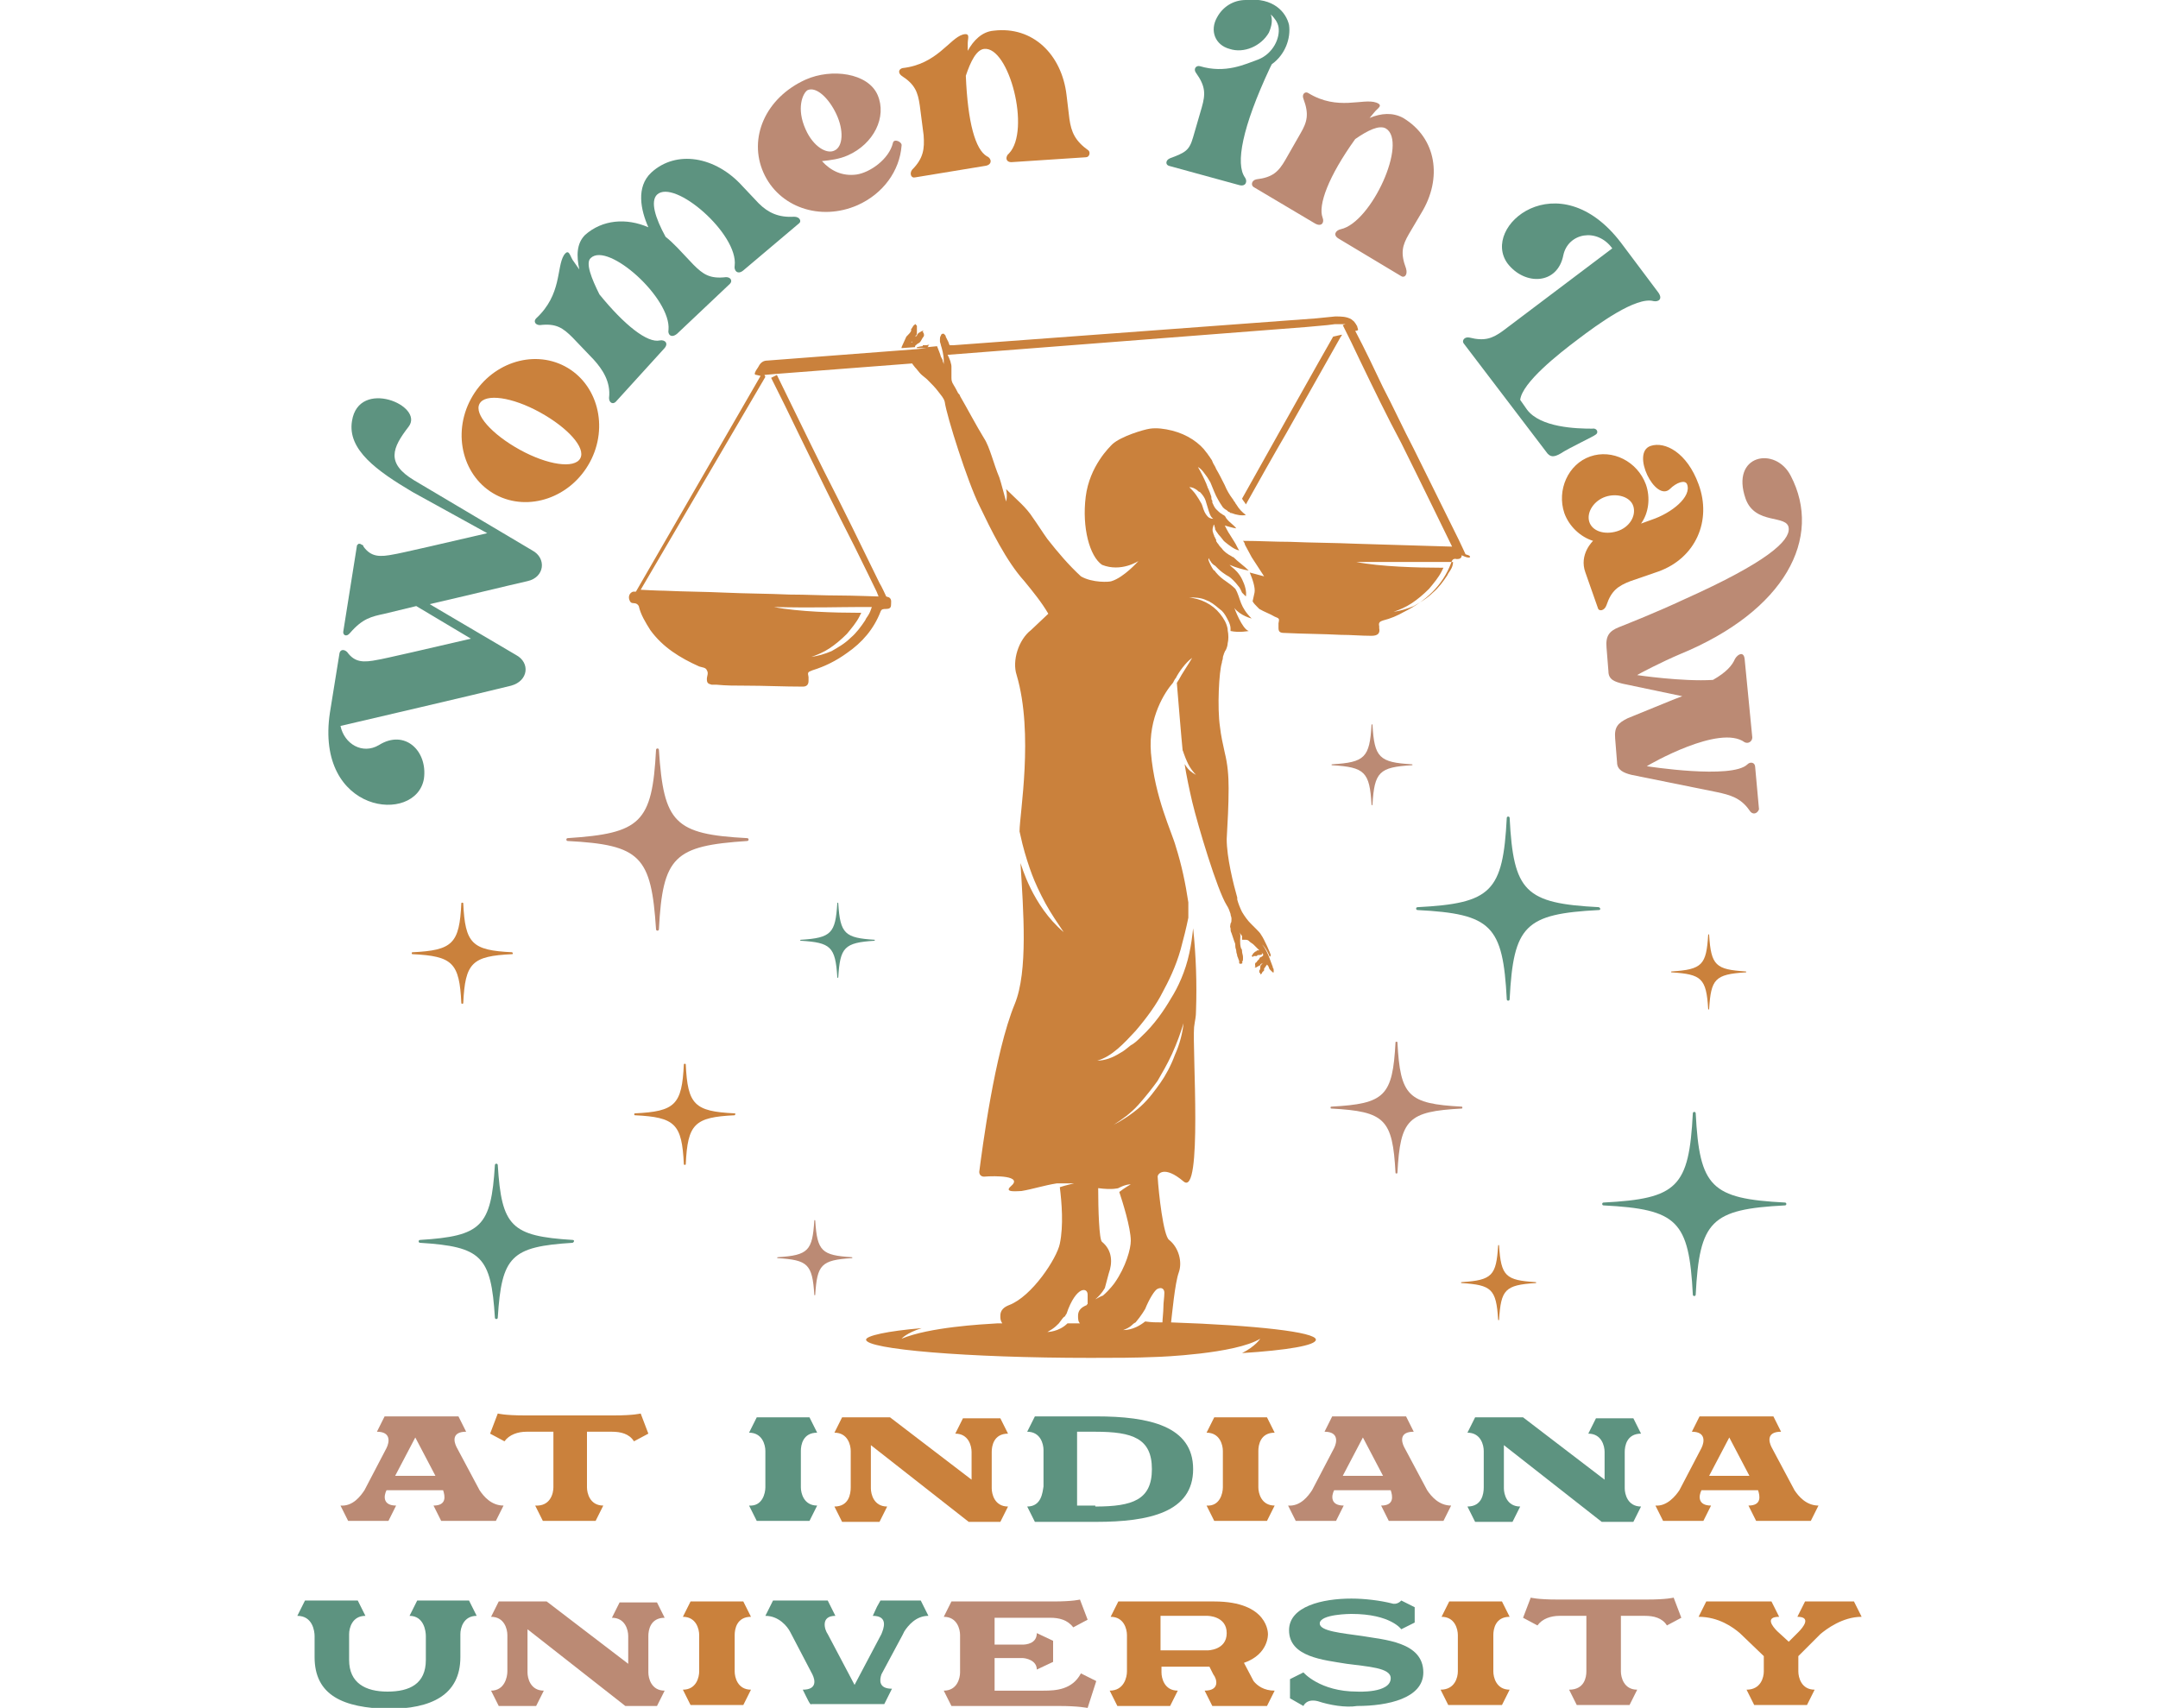 <?xml version="1.0" encoding="utf-8"?>
<!-- Generator: Adobe Illustrator 27.2.0, SVG Export Plug-In . SVG Version: 6.00 Build 0)  -->
<svg version="1.1" id="Layer_1" xmlns="http://www.w3.org/2000/svg" xmlns:xlink="http://www.w3.org/1999/xlink" x="0px" y="0px"
	 viewBox="0 0 225 178.1" style="enable-background:new 0 0 225 178.1;" xml:space="preserve">
<style type="text/css">
	.st0{fill:#5D9380;}
	.st1{fill:#CA813C;}
	.st2{fill:#BB8A74;}
</style>
<g>
	<g>
		<g>
			<g>
				<g>
					<path class="st0" d="M42.6,44.5c-1.7,2.2-2.4,3.8,0.6,5.6l12.3,7.3c1.5,0.8,1.3,2.8-0.5,3.2c-2.2,0.5-6.7,1.6-10.2,2.4l9,5.3
						c1.5,0.8,1.3,2.7-0.5,3.2c-3.6,0.9-16.1,3.8-17.8,4.2c0.4,1.9,2.3,3,4,2c2.7-1.7,5.1,0.6,4.7,3.5c-0.8,4.8-11.4,3.7-9.8-6.9
						l1-6.2c0.1-0.4,0.5-0.4,0.8-0.1c0.8,1.1,1.7,1.1,3.2,0.8c0.2,0,6.3-1.4,9.7-2.2l-5.7-3.4l-3.3,0.8c-1.4,0.3-2.3,0.5-3.6,2
						c-0.4,0.5-0.8,0.2-0.7-0.2l1.4-8.8c0-0.2,0.1-0.2,0.2-0.3c0.1,0,0.2,0,0.3,0.1c0.1,0,0.2,0.1,0.2,0.2c0.8,1.1,1.7,1.1,3.2,0.8
						c0.2,0,6.3-1.4,9.7-2.2L43,51.3c-3.7-2.2-6.8-4.4-6.3-7.4C37.4,39.4,44.3,42.3,42.6,44.5z"/>
				</g>
			</g>
			<path class="st1" d="M58.9,38.2c3.4,1.8,4.6,6.3,2.6,10c-2,3.7-6.4,5.2-9.8,3.4c-3.4-1.8-4.6-6.3-2.6-10
				C51.1,37.9,55.5,36.4,58.9,38.2z M56.3,43c-2.9-1.6-5.7-2-6.3-0.9c-0.6,1.1,1.3,3.2,4.2,4.8c2.9,1.6,5.7,2,6.3,0.9
				C61.1,46.7,59.2,44.6,56.3,43z"/>
			<g>
				<g>
					<path class="st0" d="M83.3,23.3l-5.8,4.9c-0.6,0.5-1,0-0.9-0.5c0.4-3.3-6.3-9.1-8.1-7.4c-0.7,0.7-0.2,2.4,0.9,4.4
						c0.4,0.3,0.8,0.7,1.2,1.1l1.7,1.8c1,1,1.7,1.5,3.4,1.3c0.5,0,0.7,0.4,0.4,0.7l-5.5,5.2c-0.6,0.5-1,0.1-0.9-0.4
						c0.3-3.3-6.3-9.2-8.1-7.5c-0.6,0.5,0.1,2.2,0.9,3.8c2.6,3.2,5,5.1,6.3,4.8c0.5-0.1,1,0.3,0.4,0.9l-5,5.5
						c-0.3,0.3-0.7,0.1-0.7-0.4c0.2-1.7-0.7-3-1.6-4l-2.2-2.3c-1-1-1.7-1.5-3.4-1.3c-0.5,0-0.7-0.4-0.4-0.7c2.7-2.5,2.1-5.3,2.9-6.6
						c0.5-0.7,0.6,0,0.9,0.5l0.7,1c-0.3-1.4-0.3-2.7,0.6-3.6c1.8-1.6,4.3-1.8,6.6-0.8c-0.8-1.8-1.3-4.2,0.3-5.7
						c2.6-2.4,6.7-1.7,9.5,1.4l1.7,1.8c1,1,2.1,1.5,3.7,1.4C83.4,22.6,83.6,23.1,83.3,23.3z"/>
				</g>
			</g>
			<path class="st2" d="M94,15.2c-0.2,2.6-1.9,5-4.6,6.2c-3.9,1.7-8.2,0.2-9.8-3.4s0.2-7.8,4.4-9.7c2.7-1.2,6.5-0.7,7.5,1.6
				c1,2.3-0.4,5.1-3.1,6.3c-0.9,0.4-1.8,0.5-2.7,0.6c0.9,1,2.1,1.6,3.6,1.4c1.4-0.2,3.4-1.6,3.8-3.3C93.2,14.4,94.1,14.8,94,15.2z
				 M84,13.5c0.8,1.8,2.2,2.6,3,2.2c0.9-0.4,1-2.1,0.2-3.8c-0.8-1.7-2.1-2.9-3-2.5C83.7,9.7,83,11.3,84,13.5z"/>
			<path class="st1" d="M113.2,16.4l-7.6,0.5c-0.8,0.1-0.8-0.6-0.4-0.9c2.3-2.4,0-11.2-2.6-10.9c-0.8,0.1-1.4,1.3-1.9,2.8
				c0.2,4.9,1,7.7,2.2,8.4c0.5,0.2,0.6,0.9-0.2,1l-7.3,1.2c-0.4,0.1-0.6-0.4-0.3-0.8c1.2-1.2,1.3-2.2,1.2-3.6L95.9,11
				c-0.2-1.4-0.5-2.2-1.9-3.1c-0.4-0.3-0.3-0.7,0.1-0.8c3.6-0.4,4.9-3.1,6.3-3.5c0.8-0.2,0.5,0.4,0.5,0.9l0,0.8
				c0.6-1.1,1.5-2,2.7-2.1c4.1-0.5,7.1,2.5,7.6,6.7l0.3,2.5c0.2,1.4,0.6,2.3,2,3.3C113.7,15.9,113.6,16.4,113.2,16.4z"/>
			<g>
				<g>
					<path class="st0" d="M121.9,17.3c-0.4-0.1-0.4-0.6,0.1-0.8c1.6-0.6,2-0.8,2.4-2.2l0.9-3.1c0.4-1.4,0.4-2.2-0.6-3.6
						c-0.3-0.4,0-0.8,0.4-0.7c2.7,0.8,4.7-0.2,6.1-0.7c1.5-0.6,2.3-2.2,2.1-3.4c-0.1-0.5-0.4-0.9-0.8-1.3c0.2,0.6,0.1,1.2-0.2,1.9
						c-0.8,1.4-2.6,2.2-4.1,1.7c-1.5-0.4-2.1-1.9-1.3-3.3c0.6-1.1,1.7-1.8,3-1.8c2.9-0.3,4.2,1.3,4.5,2.6c0.2,1.4-0.4,3.1-1.8,4.1
						l-0.2,0.4c-2.9,6.2-3.6,10-2.6,11.4c0.3,0.4,0.1,1-0.6,0.8L121.9,17.3z"/>
				</g>
			</g>
			<path class="st2" d="M146.1,28.8l-6.5-3.9c-0.7-0.4-0.3-0.9,0.2-1c3.2-0.7,7-9.1,4.7-10.5c-0.7-0.4-1.9,0.2-3.2,1.1
				c-2.8,3.9-3.9,6.9-3.4,8.2c0.2,0.5-0.1,1-0.8,0.6l-6.4-3.8c-0.3-0.2-0.2-0.7,0.3-0.8c1.7-0.2,2.3-0.8,3-2l1.6-2.8
				c0.7-1.2,0.9-2,0.3-3.6c-0.2-0.5,0.2-0.8,0.5-0.6c3.1,1.9,5.7,0.5,7.1,1c0.8,0.3,0.1,0.6-0.2,1l-0.5,0.6c1.2-0.5,2.4-0.6,3.5,0
				c3.5,2.1,4.1,6.3,1.9,9.9l-1.3,2.2c-0.7,1.2-0.9,2-0.3,3.6C146.8,28.7,146.4,29,146.1,28.8z"/>
			<g>
				<g>
					<path class="st0" d="M166.4,45.3c-0.2,0.2-2.8,1.4-3.7,2c-0.7,0.4-1.1,0.4-1.5-0.2l-8.6-11.3c-0.2-0.3,0.1-0.7,0.6-0.6
						c1.6,0.4,2.4,0.1,3.5-0.7l11.4-8.6c-1.6-2.2-4.6-1.6-5.1,0.7c-0.6,3.1-4,3.2-5.8,0.9c-2.9-3.9,5.3-10.7,11.8-2.2l3.9,5.2
						c0.5,0.7,0,1-0.5,0.9c-1.8-0.5-5.8,2.4-7.9,4c-2,1.5-5.8,4.5-6,6.3l0.7,1c1.4,1.9,5.2,2,6.8,2
						C166.5,44.6,166.7,45.1,166.4,45.3z"/>
				</g>
			</g>
			<path class="st1" d="M166.6,63.4l-1.3-3.7c-0.7-1.9,0.8-3.3,0.8-3.3c-1.3-0.4-2.5-1.5-3-2.9c-0.8-2.4,0.4-5.1,2.7-5.9
				c2.3-0.8,4.9,0.5,5.8,2.9c0.5,1.4,0.3,3-0.5,4.1l1.1-0.4c2.1-0.7,4.2-2.4,3.7-3.7c-0.2-0.5-1.1-0.2-1.8,0.5
				c-1.5,1.4-4.1-3.8-2-4.5c1.5-0.5,3.8,0.7,5,4c1.4,3.8-0.3,7.7-4.2,9.1l-2.9,1c-1.3,0.5-2,1-2.5,2.5
				C167.3,63.7,166.7,63.8,166.6,63.4z M168.6,55.4c1.3-0.4,2-1.6,1.7-2.6c-0.3-1-1.7-1.4-2.9-1s-2,1.6-1.7,2.6
				C166,55.4,167.3,55.8,168.6,55.4z"/>
			<path class="st2" d="M182.4,84.5c-0.9-1.3-2-1.6-3.4-1.9l-8.9-1.8c-0.8-0.2-1.5-0.5-1.5-1.3l-0.2-2.5c-0.1-1.2,0.3-1.6,1.3-2.1
				l4.9-2l0.8-0.3l-6.2-1.3c-0.8-0.2-1.5-0.4-1.5-1.3l-0.2-2.5c-0.1-1.2,0.3-1.7,1.3-2.1c1-0.4,3.8-1.5,6.8-2.9
				c8.7-3.9,11-6.1,10.9-7.4c-0.1-1.5-3.5-0.3-4.5-3.1c-1.6-4.6,3.1-5.5,4.7-2.4c3.4,6.5-0.6,14.1-11.5,18.6
				c-1.9,0.8-4.4,2.1-4.5,2.2c0,0,4.7,0.7,7.9,0.5c1.4-0.8,2-1.5,2.3-2.2c0.3-0.5,0.9-0.8,1,0l0.8,8.2c0,0.4-0.4,0.7-0.8,0.5
				c-2.6-1.9-9.9,2.3-10.2,2.5c0,0,8.9,1.4,10.5-0.2c0.3-0.3,0.8-0.2,0.8,0.3l0.4,4.4C183.2,84.9,182.7,85,182.4,84.5z"/>
		</g>
	</g>
	<path class="st2" d="M77.9,87.4c-7.6-0.4-8.7-1.6-9.2-9.2c0-0.2-0.3-0.2-0.3,0c-0.4,7.6-1.6,8.7-9.2,9.2c-0.2,0-0.2,0.3,0,0.3
		c7.6,0.4,8.7,1.6,9.2,9.2c0,0.2,0.3,0.2,0.3,0c0.4-7.6,1.6-8.7,9.2-9.2C78.1,87.7,78.1,87.4,77.9,87.4z"/>
	<path class="st0" d="M59.7,129.3c-6.4-0.4-7.4-1.4-7.8-7.8c0-0.2-0.3-0.2-0.3,0c-0.4,6.4-1.4,7.4-7.8,7.8c-0.2,0-0.2,0.3,0,0.3
		c6.4,0.4,7.4,1.4,7.8,7.8c0,0.2,0.3,0.2,0.3,0c0.4-6.4,1.4-7.4,7.8-7.8C59.9,129.5,59.9,129.3,59.7,129.3z"/>
	<path class="st1" d="M53.4,99.3c-4.2-0.2-4.9-0.9-5.1-5.1c0-0.1-0.2-0.1-0.2,0c-0.2,4.2-0.9,4.9-5.1,5.1c-0.1,0-0.1,0.2,0,0.2
		c4.2,0.2,4.9,0.9,5.1,5.1c0,0.1,0.2,0.1,0.2,0c0.2-4.2,0.9-4.9,5.1-5.1C53.5,99.5,53.5,99.4,53.4,99.3z"/>
	<path class="st1" d="M76.6,116.1c-4.2-0.2-4.9-0.9-5.1-5.1c0-0.1-0.2-0.1-0.2,0c-0.2,4.2-0.9,4.9-5.1,5.1c-0.1,0-0.1,0.2,0,0.2
		c4.2,0.2,4.9,0.9,5.1,5.1c0,0.1,0.2,0.1,0.2,0c0.2-4.2,0.9-4.9,5.1-5.1C76.7,116.2,76.7,116.1,76.6,116.1z"/>
	<path class="st0" d="M186.1,125.4c-7.7-0.4-8.9-1.6-9.3-9.3c0-0.2-0.3-0.2-0.3,0c-0.4,7.7-1.6,8.9-9.3,9.3c-0.2,0-0.2,0.3,0,0.3
		c7.7,0.4,8.9,1.6,9.3,9.3c0,0.2,0.3,0.2,0.3,0c0.4-7.7,1.6-8.9,9.3-9.3C186.3,125.7,186.3,125.4,186.1,125.4z"/>
	<path class="st0" d="M166.7,94.6c-7.7-0.4-8.9-1.6-9.3-9.3c0-0.2-0.3-0.2-0.3,0c-0.4,7.7-1.6,8.9-9.3,9.3c-0.2,0-0.2,0.3,0,0.3
		c7.7,0.4,8.9,1.6,9.3,9.3c0,0.2,0.3,0.2,0.3,0c0.4-7.7,1.6-8.9,9.3-9.3C166.9,94.9,166.9,94.7,166.7,94.6z"/>
	<path class="st2" d="M147.2,79.7c-3.4-0.2-3.9-0.7-4.1-4.1c0-0.1-0.1-0.1-0.1,0c-0.2,3.4-0.7,3.9-4.1,4.1c-0.1,0-0.1,0.1,0,0.1
		c3.4,0.2,3.9,0.7,4.1,4.1c0,0.1,0.1,0.1,0.1,0c0.2-3.4,0.7-3.9,4.1-4.1C147.3,79.8,147.3,79.7,147.2,79.7z"/>
	<path class="st2" d="M152.4,115.4c-5.6-0.3-6.4-1.1-6.7-6.7c0-0.1-0.2-0.1-0.2,0c-0.3,5.6-1.1,6.4-6.7,6.7c-0.1,0-0.1,0.2,0,0.2
		c5.6,0.3,6.4,1.1,6.7,6.7c0,0.1,0.2,0.1,0.2,0c0.3-5.6,1.1-6.4,6.7-6.7C152.5,115.6,152.5,115.4,152.4,115.4z"/>
	<path class="st1" d="M182,101.3c-3.1-0.2-3.6-0.6-3.8-3.8c0-0.1-0.1-0.1-0.1,0c-0.2,3.1-0.6,3.6-3.8,3.8c-0.1,0-0.1,0.1,0,0.1
		c3.1,0.2,3.6,0.6,3.8,3.8c0,0.1,0.1,0.1,0.1,0c0.2-3.1,0.6-3.6,3.8-3.8C182.1,101.4,182.1,101.3,182,101.3z"/>
	<path class="st1" d="M160.1,133.7c-3.1-0.2-3.6-0.6-3.8-3.8c0-0.1-0.1-0.1-0.1,0c-0.2,3.1-0.6,3.6-3.8,3.8c-0.1,0-0.1,0.1,0,0.1
		c3.1,0.2,3.6,0.6,3.8,3.8c0,0.1,0.1,0.1,0.1,0c0.2-3.1,0.6-3.6,3.8-3.8C160.2,133.8,160.2,133.7,160.1,133.7z"/>
	<path class="st0" d="M91.2,98c-3.1-0.2-3.6-0.6-3.8-3.8c0-0.1-0.1-0.1-0.1,0c-0.2,3.1-0.6,3.6-3.8,3.8c-0.1,0-0.1,0.1,0,0.1
		c3.1,0.2,3.6,0.6,3.8,3.8c0,0.1,0.1,0.1,0.1,0c0.2-3.1,0.6-3.6,3.8-3.8C91.2,98.1,91.2,98,91.2,98z"/>
	<path class="st2" d="M88.8,131.1c-3.1-0.2-3.6-0.6-3.8-3.8c0-0.1-0.1-0.1-0.1,0c-0.2,3.1-0.6,3.6-3.8,3.8c-0.1,0-0.1,0.1,0,0.1
		c3.1,0.2,3.6,0.6,3.8,3.8c0,0.1,0.1,0.1,0.1,0c0.2-3.1,0.6-3.6,3.8-3.8C88.9,131.2,88.9,131.1,88.8,131.1z"/>
	<g>
		<g>
			<path class="st1" d="M95.4,36.2L95.4,36.2L95.4,36.2L95.4,36.2L95.4,36.2C95.4,36.2,95.4,36.2,95.4,36.2c0-0.2,0.1-0.2,0.2-0.3
				c0.1-0.1,0.2-0.1,0.3-0.2c0.1-0.1,0.2-0.3,0.2-0.3s0.1-0.2,0.2-0.3c0.1-0.2,0-0.4-0.1-0.5c0,0,0.1-0.1,0.1-0.1c0,0,0,0,0,0
				c-0.1,0-0.2,0-0.3,0.1c-0.1,0-0.1,0.1-0.2,0.1c0,0-0.1,0.1-0.1,0.1c0,0-0.1,0.1-0.1,0.2c0,0,0,0,0,0c-0.1,0.1-0.2,0.1-0.3,0.2
				l0,0c-0.1,0.2-0.2,0.3-0.2,0.3c0,0,0,0,0,0c0,0,0,0,0,0.1c0,0,0,0,0,0c0,0.1,0,0.1,0,0.1L95,35.7l0.2-0.2l0,0
				c0-0.1,0.1-0.1,0.1-0.2c0.1-0.1,0.1-0.2,0.2-0.3c0.1-0.1,0.1-0.2,0.1-0.3c0-0.1,0-0.2,0-0.3c0-0.1,0-0.1,0-0.2s0-0.1,0-0.2
				c0-0.1-0.1-0.1-0.1-0.1c0,0,0-0.1,0-0.1c0,0,0,0,0,0c-0.1,0-0.2,0.1-0.3,0.2c0,0.1-0.1,0.1-0.1,0.2c0,0-0.1,0.1-0.1,0.1
				c0,0.1,0,0.1,0,0.2c0,0,0,0,0,0c-0.1,0.2-0.2,0.3-0.4,0.5c0,0,0,0-0.1,0.1l-0.5,1.1c0,0,0,0,0,0.1L95.4,36.2L95.4,36.2z"/>
			<path class="st1" d="M139.9,34.9l-0.9,0.2c-1.1,1.9-6.2,11-9.5,16.9c0.1,0.2,0.3,0.4,0.4,0.6c1.4-2.5,2.8-5,4.2-7.4
				c1.9-3.4,3.8-6.7,5.7-10.1C139.9,35,139.9,35,139.9,34.9z"/>
			<path class="st1" d="M153.1,57.9c-0.3-0.1-0.3-0.1-0.3-0.1s-0.5-1.1-0.7-1.5c-1.6-3.2-3.1-6.3-4.7-9.5c-1.1-2.1-2.1-4.3-3.2-6.4
				c-0.9-1.9-1.9-4-2.9-5.9c0.1,0,0.2,0,0.3-0.1c0-0.1-0.1-0.3-0.1-0.4c-0.1-0.1-0.1-0.2-0.2-0.3c-0.1-0.2-0.3-0.3-0.4-0.4
				c-0.5-0.3-1.1-0.3-1.6-0.3c0,0-0.1,0-0.1,0l-2,0.2c-9.5,0.7-37.8,2.8-37.8,2.8l-0.4,0c0-0.1-0.1-0.2-0.1-0.3
				c-0.1-0.2-0.2-0.4-0.3-0.6c0-0.1,0-0.1-0.1-0.2c0,0-0.1-0.1-0.1-0.1c0,0-0.1,0-0.1,0c-0.1,0-0.2,0.1-0.2,0.2c0,0,0,0,0,0
				c-0.1,0.1-0.1,0.3-0.1,0.4c0,0.1,0,0.2,0,0.2c0,0.1,0.1,0.3,0.1,0.4c0.1,0.3,0.3,1,0.3,1.6c0,0.1,0,0.2,0,0.4c0,0,0-0.1-0.1-0.3
				c0-0.2-0.1-0.3-0.2-0.5c-0.1-0.4-0.3-0.8-0.4-1.1l-1,0.1c0,0,0.1-0.1,0.1-0.1c0,0,0-0.1,0-0.1c0,0,0.1,0,0.1,0c0,0,0,0,0,0
				c-0.1-0.1-0.2,0-0.3,0c-0.1,0-0.1,0-0.2,0c-0.1,0-0.1,0-0.1,0c-0.1,0-0.1,0-0.1,0.1c-0.2,0-0.5,0.1-0.6,0.1c0,0,0,0,0,0.1
				c0,0,1,0,1,0c0,0-0.9,0.1-0.9,0.1c0,0-14.5,1.1-15.7,1.2c-0.4,0-0.7,0.2-0.9,0.6c-0.1,0.2-0.3,0.4-0.4,0.7c0,0,0,0.1,0,0.1
				c0,0.1,0.2,0.1,0.2,0.1l0.4,0.1c-1.8,3.1-13,22.5-13,22.5s-0.1,0-0.3,0c-0.3,0.1-0.5,0.4-0.4,0.8c0.1,0.3,0.2,0.4,0.5,0.4
				c0.2,0,0.4,0.1,0.5,0.3c0.2,0.9,0.7,1.7,1.2,2.5c1.3,1.8,3.1,2.9,5.1,3.8c0.3,0.1,0.7,0.1,0.8,0.4c0.2,0.3,0,0.6,0,0.9
				c0,0.4,0.1,0.5,0.5,0.6l0.5,0c1,0.1,2,0.1,3,0.1c2,0,4,0.1,6,0.1c0.4,0,0.6-0.2,0.6-0.6c0-0.1,0-0.3,0-0.4
				c-0.1-0.5-0.1-0.5,0.4-0.7c1.3-0.4,2.5-1,3.6-1.8c1.6-1.1,2.8-2.5,3.5-4.3c0.1-0.3,0.3-0.3,0.6-0.3c0.3,0,0.5-0.1,0.5-0.4
				c0-0.3,0.1-0.6-0.2-0.8c-0.3-0.1-0.3-0.1-0.3-0.1s-0.5-1.1-0.7-1.4c-1.9-3.9-3.8-7.8-5.8-11.7c-1.5-3-4.4-9-4.9-10l-0.6,0.3
				c1,2,1.9,3.8,2.9,5.9c1.9,3.9,3.8,7.8,5.8,11.7c0.8,1.6,2.3,4.7,2.3,4.7l0.2,0.5c0,0-2.8-0.1-4-0.1c-1.8,0-3.5-0.1-5.3-0.1
				c-2.2-0.1-4.5-0.1-6.7-0.2c-2.1-0.1-4.2-0.1-6.3-0.2c-0.7,0-2.5-0.1-2.5-0.1l13-22.2l-0.1-0.2l1.1-0.1l14.3-1.1
				c0,0,0.2,0.3,0.3,0.4c0.2,0.2,0.4,0.5,0.6,0.7c0.2,0.2,0.5,0.4,0.7,0.6c0.4,0.4,0.8,0.8,1.1,1.2c0.3,0.4,0.6,0.7,0.7,1.1
				c0.2,1.5,2.4,8.4,3.6,10.8c1.2,2.5,2.8,5.8,4.7,7.9c0.9,1.1,1.8,2.2,2.5,3.4c0,0-1.6,1.5-1.8,1.7c-1.3,1-2,3.2-1.5,4.7
				c1.8,6.1,0.3,14.5,0.3,16.3c0.1,0.4,0.2,0.9,0.3,1.3c0.3,1.2,0.7,2.4,1,3.2c0.3,0.8,0.8,1.9,1.4,3c0.6,1.1,1.3,2.1,1.9,3
				c-3.3-2.8-4.4-7-4.5-7.2c0.3,5,0.8,11.3-0.6,14.7c-2.1,5.1-3.4,15.2-3.7,17.5c0,0.3,0.2,0.5,0.5,0.5c1.2-0.1,4.1-0.1,2.8,1
				c-0.8,0.7,0.7,0.5,1.1,0.5c1.2-0.2,2.4-0.6,3.7-0.8c0,0,0.1,0,0.3,0c0,0,0,0,0,0c0.1,0,0.3,0,0.4,0c0.2,0,0.4,0,0.6,0
				c0.2,0,0.3,0,0.5,0c0,0,0,0,0,0h0c0,0-0.9,0.2-1.5,0.4c0.2,1.6,0.4,4,0,5.9c-0.3,1.5-2.9,5.5-5.3,6.4c-0.5,0.2-0.9,0.5-0.9,1.1
				c0,0.3,0,0.5,0.2,0.8c-0.2,0-0.3,0-0.5,0c-1.7,0.1-7.1,0.4-10,1.6c0,0,0.5-0.6,2.1-1.1c-3.6,0.3-5.8,0.8-5.8,1.2
				c0,1,10.5,1.9,23.4,1.9c2.4,0,4.7,0,6.9-0.1c0.2,0,8.2-0.3,10.8-1.9c0,0-0.5,0.8-1.9,1.5c4.7-0.3,7.7-0.8,7.7-1.4
				c0-0.8-6.3-1.5-15.1-1.8c0.1-0.8,0.4-4.1,0.8-5.2c0.4-1.1,0-2.6-1-3.4c-0.6-0.4-1.1-4.9-1.2-6.6c0-0.3,0.7-1.2,2.7,0.5
				c2,1.7,0.9-13.8,1.1-16.1c0.1-0.8,0.2-1,0.2-1.7c0.1-2.9,0-5.7-0.3-8.6c-0.1,0.9-0.2,1.7-0.4,2.6c-0.4,1.9-1.2,3.6-1.9,4.7
				c-0.7,1.2-1.7,2.7-3.1,4c-0.3,0.3-0.7,0.7-1.1,0.9c-0.4,0.3-0.7,0.6-1.1,0.8c-0.8,0.5-1.6,0.8-2.4,0.8c1.5-0.4,2.8-1.8,4-3.1
				c1.2-1.4,2.2-2.8,2.8-4c0.6-1.1,1.4-2.7,1.9-4.5c0.3-1.1,0.6-2.3,0.8-3.3c0-0.4,0-1.1,0-1.6c-0.3-2-0.7-3.9-1.3-5.8
				c-0.4-1.5-2.2-5.1-2.6-9.8c-0.3-3.7,1.5-6.4,2.3-7.3c0.1-0.2,0.2-0.4,0.3-0.5c0.3-0.6,1-1.6,1.7-2.1c-0.4,0.7-1.1,1.7-1.4,2.3
				c-0.1,0.1-0.1,0.2-0.2,0.3c0.1,1.2,0.5,6.1,0.6,7c0,0.1,0.1,0.2,0.1,0.3c0.1,0.3,0.3,0.8,0.5,1.2c0.2,0.4,0.5,0.8,0.8,1.1
				c-0.4-0.2-0.8-0.5-1.1-1c-0.1-0.1-0.1-0.2-0.1-0.2c0.2,1.3,0.5,2.7,0.8,4c0.6,2.5,2.6,9.2,3.6,10.8c0.2,0.3,0.3,0.6,0.4,0.9
				c0,0.2,0.1,0.3,0.1,0.5c0,0.2,0,0.4-0.1,0.5c0,0.2-0.1,0.3,0,0.5c0,0.2,0,0.3,0.1,0.5c0.1,0.3,0.2,0.6,0.3,0.9
				c0.1,0.2,0.1,0.3,0.1,0.5c0,0.2,0.1,0.3,0.1,0.5c0,0.2,0.1,0.3,0.1,0.5c0.1,0.2,0.1,0.3,0.2,0.5c0,0.1,0,0.1,0,0.2
				c0,0,0,0.1,0.1,0.1c0,0,0.1,0,0.1,0c0.1,0,0.2-0.1,0.1-0.2c0,0,0,0,0,0c0.1-0.1,0.1-0.2,0.1-0.3c0-0.1,0-0.1,0-0.2
				c0-0.2-0.1-0.4-0.1-0.6c0-0.1,0-0.2-0.1-0.3c-0.1-0.3-0.1-0.6-0.1-0.8c0-0.3,0.1-0.7-0.1-0.9c0.1,0.1,0.2,0.3,0.3,0.4
				c0,0.1,0,0.3,0,0.4c0.1,0,0.2,0,0.4,0c0.2,0,0.3,0.1,0.4,0.2c0.1,0.1,0.3,0.2,0.4,0.3c0,0,0.3,0.3,0.6,0.6c0,0-0.1,0-0.1,0
				c-0.1,0-0.2,0-0.2,0.1c-0.1,0-0.2,0.1-0.2,0.1c0,0-0.1,0.1-0.1,0.1c0,0-0.1,0.1-0.1,0.1c0,0,0,0.1,0,0.1c0,0-0.1,0-0.1,0.1
				c0.1,0.1,0.2,0.1,0.2,0c0.1,0,0.1,0,0.2,0c0,0,0.1,0,0.1,0c0,0,0.1,0,0.1-0.1c0.1,0,0.4,0,0.5-0.1c0,0,0-0.1-0.1-0.2
				c0,0,0.2,0.2,0.2,0.2c0,0,0,0,0,0.1c0,0.1-0.1,0.1-0.2,0.2c-0.1,0-0.2,0.1-0.2,0.2c-0.1,0.1-0.2,0.2-0.2,0.2s-0.1,0.2-0.2,0.2
				c-0.1,0.2,0,0.4,0,0.4c0,0,0,0-0.1,0.1c0,0,0,0,0,0c0.1,0,0.2,0,0.3-0.1c0.1,0,0.1-0.1,0.2-0.1c0,0,0.1,0,0.1-0.1
				c0,0,0.1-0.1,0.1-0.1c0.1,0,0.2-0.1,0.3-0.2c0.1-0.1,0.2-0.2,0.2-0.3c0,0,0,0,0-0.1c0-0.1,0-0.1,0-0.1l0,0.2l-0.2,0.2l0,0
				c0,0.1-0.1,0.1-0.1,0.2c-0.1,0.1-0.1,0.1-0.2,0.2c-0.1,0.1-0.1,0.2-0.1,0.3c0,0.1,0,0.2-0.1,0.3c0,0,0,0.1,0,0.1c0,0,0,0.1,0,0.1
				c0,0,0.1,0.1,0.1,0.1c0,0,0,0.1,0,0.1c0,0,0,0,0,0c0.1,0,0.2-0.1,0.2-0.2c0,0,0.1-0.1,0.1-0.1c0,0,0.1-0.1,0.1-0.1
				c0,0,0-0.1,0-0.2c0.1-0.1,0.2-0.3,0.3-0.4c0,0,0,0,0-0.1c0,0.1,0,0.1,0.1,0.2c0.1,0.1,0.1,0.3,0.2,0.4c0.1,0.1,0.2,0.2,0.3,0.3
				c0,0,0.1,0,0.1,0c0,0,0,0,0,0c0,0,0,0,0,0c0,0,0,0,0,0.1c0,0,0,0,0,0c0,0,0-0.1,0-0.1c0,0,0,0,0-0.1c0-0.1,0-0.1,0-0.1
				c0-0.1,0-0.2-0.1-0.3c0,0,0,0,0-0.1c0,0,0,0,0,0s0,0,0,0l0,0c-0.1-0.2-0.1-0.3-0.2-0.5c0-0.1-0.1-0.2-0.1-0.3
				c-0.2-0.5-0.4-1-0.8-1.5c0,0,0.4,0.3,0.8,1.3c0-0.1,0.1-0.1,0.1-0.2c0-0.1-0.7-1.7-1-2.1c-0.1-0.2-0.3-0.4-0.5-0.6
				c-0.2-0.2-0.4-0.4-0.6-0.6c-0.3-0.3-0.6-0.7-0.9-1.2c-0.2-0.4-0.4-0.9-0.5-1.3c0-0.1,0-0.1,0-0.2c0,0,0,0,0,0c0,0,0,0,0,0
				c-0.4-1.4-1.1-4.2-1.1-6.1c0.1-1.8,0.2-3.5,0.2-5.3c0-1.3-0.1-2.5-0.4-3.7c-0.2-0.9-0.4-1.8-0.5-2.7c-0.3-2-0.1-5.8,0.2-6.7
				c0-0.2,0.1-0.3,0.1-0.5s0.1-0.3,0.1-0.4c0.1-0.2,0.1-0.3,0.2-0.4c0.1-0.2,0.2-0.5,0.2-0.7c0.1-0.4,0.1-0.9,0-1.4c0,0,0-0.1,0-0.1
				c-0.1-0.6-0.4-1.1-0.8-1.6c-0.4-0.5-0.9-0.9-1.5-1.2c-0.6-0.3-1.1-0.4-1.7-0.5c0.5,0,1.2,0,1.8,0.3c0.2,0.1,0.3,0.1,0.4,0.2
				c0,0,0,0,0,0c0.4,0.2,0.8,0.6,1.2,0.9c0.3,0.3,0.5,0.7,0.7,1.1c0.1,0.2,0.2,0.5,0.2,0.7c0,0.1,0,0.2,0,0.3c0.9,0.2,1.9,0,1.9,0
				c-0.7-0.2-1.5-2.4-1.5-2.4c0.6,0.8,1.8,1.1,1.8,1.1c-0.6-0.6-0.9-1.1-1.1-1.6c-0.2-0.5-0.3-1-0.6-1.5c-0.3-0.3-0.7-0.6-1-0.8
				c-0.3-0.2-0.7-0.5-1.1-1c0,0,0-0.1-0.1-0.1c0,0-0.1-0.1-0.1-0.1c-0.2-0.3-0.4-0.7-0.5-1c0-0.1,0-0.1,0-0.2
				c0.1,0.1,0.1,0.2,0.2,0.3c0.1,0.2,0.3,0.4,0.5,0.5c0.1,0.1,0.2,0.2,0.3,0.3c0.3,0.3,0.6,0.5,0.9,0.7c0.1,0,0.1,0.1,0.2,0.1
				c0.3,0.2,0.7,0.6,1,1c0.2,0.2,0.3,0.5,0.4,0.7c0.1,0.1,0.3,0.3,0.4,0.4c0.1-0.5-0.1-1.2-0.4-1.8c-0.3-0.6-0.7-1-1.1-1.3
				c-0.1-0.1-0.1-0.1-0.2-0.2c0.7,0.3,1.4,0.5,2,0.6c-0.5-0.5-1.1-0.9-1.6-1.4c-0.1,0-0.2-0.1-0.2-0.1c-0.4-0.2-0.8-0.5-1-0.8
				c-0.1-0.1-0.3-0.3-0.4-0.5c0,0,0,0-0.1-0.1c0-0.1-0.1-0.1-0.1-0.2c0,0,0,0,0-0.1c0-0.1-0.1-0.1-0.1-0.2c0-0.1-0.1-0.1-0.1-0.2
				c0-0.1-0.1-0.2-0.1-0.3c-0.1-0.2-0.1-0.5,0-0.7c0-0.1,0-0.1,0.1-0.2c0,0.2,0.1,0.3,0.1,0.5c0,0,0,0,0,0c0,0.1,0.1,0.1,0.1,0.2
				c0.1,0.1,0.2,0.3,0.3,0.4c0.2,0.2,0.4,0.5,0.5,0.6c0,0,0-0.1-0.1-0.1c0.1,0.1,0.1,0.1,0.2,0.2c0.5,0.4,1,0.8,1.5,0.9
				c-0.2-0.3-0.3-0.6-0.5-0.9c-0.2-0.3-0.3-0.5-0.5-0.8c-0.1-0.1-0.5-0.9-0.5-0.9s1,0.3,1.2,0.3c-0.3-0.4-0.7-0.6-1-1
				c-0.1-0.1-0.1-0.2-0.2-0.3c-0.1-0.1-0.2-0.1-0.3-0.2c-0.2-0.1-0.4-0.3-0.6-0.5c0,0,0,0,0,0c-0.2-0.2-0.3-0.5-0.4-0.7
				c0,0,0,0,0-0.1c0,0,0-0.1,0-0.1c-0.1-0.1-0.1-0.2-0.1-0.3c0,0,0-0.1,0-0.1c-0.1-0.3-0.2-0.6-0.4-1c0-0.1-0.1-0.2-0.1-0.3
				c-0.3-0.7-0.6-1.3-0.9-1.8c0.4,0.2,0.7,0.7,1,1.1c0.1,0.2,0.2,0.3,0.3,0.5c0.3,0.7,0.5,1.3,0.8,1.8c0.1,0.2,0.3,0.5,0.5,0.8
				c0.1,0.1,0.2,0.2,0.4,0.3c0.1,0.1,0.2,0.2,0.3,0.2c0,0,0.1,0.1,0.1,0.1c0,0,0.1,0,0.1,0c0.5,0.2,1.1,0.3,1.5,0.2
				c-0.4-0.3-0.7-0.6-1-1.1c-0.1-0.1-0.1-0.2-0.2-0.3c-0.1-0.1-0.1-0.2-0.2-0.3c-0.3-0.4-0.6-0.9-0.8-1.4c-0.3-0.6-0.6-1.2-0.9-1.7
				c-0.1-0.3-0.3-0.5-0.4-0.8c0-0.1-0.2-0.3-0.3-0.5c-0.1-0.1-0.2-0.3-0.3-0.4c-0.7-1-2-1.9-3.6-2.3c-0.8-0.2-1.6-0.3-2.3-0.2
				c-0.7,0.1-3,0.8-3.9,1.6c-0.3,0.3-2.4,2.3-2.8,5.5s0.4,6.2,1.7,7.1c2,0.8,3.8-0.4,3.8-0.4s-1.5,1.7-2.8,2.1
				c-0.2,0.1-2,0.2-3.2-0.5c-1.3-1.2-2.4-2.5-3.5-3.9c-0.5-0.7-1-1.5-1.5-2.2c-0.7-1.1-1.7-1.9-2.6-2.8c-0.1-0.1-0.1-0.1-0.2-0.2
				c0.1,0.5,0.1,0.9,0,1.3c-0.2-0.7-0.5-1.9-0.7-2.5c-0.6-1.4-1-3.2-1.6-4.1c-0.8-1.3-1.8-3.2-2.5-4.4c0-0.1-0.1-0.2-0.2-0.3
				c-0.3-0.6-0.5-0.9-0.5-0.9c0-0.1-0.1-0.1-0.1-0.2c-0.1-0.2-0.1-0.4-0.1-0.5c0-0.2,0-0.4,0-0.6c0-0.2,0-0.4,0-0.6
				c0-0.2-0.1-0.4-0.1-0.5c-0.1-0.3-0.2-0.5-0.3-0.7l37.4-2.9l1.1-0.1l1.1-0.1l0.8-0.1l0.7,0c0,0,0.2,0,0.4,0l-0.3,0.1
				c0.6,1.2,1.2,2.4,1.8,3.7c1.4,2.9,2.8,5.8,4.3,8.6c1.7,3.4,5.3,10.8,5.3,10.8s-6.9-0.2-10-0.3c-2.3-0.1-4.6-0.1-6.9-0.2
				c-1.6,0-3.2-0.1-4.9-0.1c0.1,0.1,0.2,0.3,0.2,0.4l0.7,1.3l1.3,2l-1.5-0.4c0.3,0.7,0.6,1.6,0.5,2.1l-0.2,0.9
				c0.1,0.2,0.3,0.4,0.5,0.6l0.2,0.2c0.5,0.3,1.1,0.5,1.6,0.8c0.5,0.2,0.5,0.2,0.4,0.7c0,0.2,0,0.3,0,0.5c0,0,0,0,0,0l0,0l0,0
				c0,0.4,0.2,0.5,0.6,0.5c2,0.1,4,0.1,5.9,0.2c1.1,0,2.1,0.1,3.2,0.1c0.7,0,0.9-0.3,0.8-0.8c0-0.1,0-0.2,0-0.2
				c-0.1-0.4,0.1-0.5,0.4-0.6c0.8-0.2,1.5-0.5,2.2-0.9c2.2-1.1,4-2.7,4.9-5.1c0.1-0.3,0.2-0.5,0.6-0.4c0.3,0,0.5-0.1,0.5-0.4
				C153.4,58.4,153.4,58,153.1,57.9z M89.5,63.3c0.4,0,0.9,0,1.4,0c-0.1,0.3-0.2,0.6-0.4,0.9l-0.2,0.3l-0.1,0.2
				c-0.4,0.6-0.9,1.3-1.5,1.8c-0.6,0.6-1.3,1-2,1.4c-0.7,0.3-1.4,0.5-2.1,0.6c0.6-0.2,1.3-0.5,1.9-0.9c0.6-0.4,1.2-0.9,1.8-1.5
				c0.5-0.6,1-1.2,1.3-1.8l0.1-0.2l0.1-0.2l0,0c-0.1,0-0.3,0-0.4,0c-2.2,0-6.2-0.1-8.7-0.6C84.7,63.4,87.6,63.3,89.5,63.3z
				 M124.8,51.1c0.1,0.1,0.2,0.2,0.3,0.2c0.3,0.3,0.5,0.6,0.6,0.9c0.1,0.3,0.2,0.7,0.3,1c0.1,0.3,0.2,0.7,0.5,0.9
				c-0.1,0-0.2,0-0.4-0.1c-0.2-0.1-0.4-0.4-0.5-0.6c-0.2-0.4-0.2-0.7-0.4-1c-0.1-0.2-0.3-0.5-0.5-0.8c-0.2-0.3-0.5-0.6-0.7-0.8
				C124.3,50.8,124.5,50.9,124.8,51.1z M120.7,134.4c0.4-0.2,0.7,0,0.7,0.4c0,0.5-0.1,1-0.1,1.5c0,0.5-0.1,1.3-0.1,1.6
				c-0.7,0-1.1,0-1.8-0.1c-0.5,0.4-1.3,0.9-2.3,0.9c0.3-0.1,0.7-0.3,0.9-0.5c0.1-0.1,0.2-0.2,0.4-0.3c0.6-0.7,1-1.4,1-1.4l0,0
				C119.8,135.5,120.4,134.5,120.7,134.4z M118.7,115.2c0.8-0.9,1.5-1.8,2-2.5c0.4-0.7,1-1.7,1.5-2.8c0.5-1.1,0.9-2.2,1.2-3.2
				c-0.1,1-0.4,2.2-0.9,3.3c-0.4,1.1-1,2.2-1.5,2.9c-0.5,0.7-1.2,1.7-2.1,2.5c-0.9,0.8-2,1.5-2.8,1.9
				C116.9,116.8,117.9,116.1,118.7,115.2z M114.2,135.5c0.7-0.6,1-1.2,1-1.2s0.3-1.1,0.4-1.5c0.4-1.1,0.4-2.4-0.7-3.3
				c-0.3-0.2-0.4-3.4-0.4-5.6c1.5,0.2,2.1,0,2.1,0s0.7-0.4,1.3-0.4c0,0-0.7,0.4-1.2,0.8c0.3,0.9,1.2,3.7,1.2,5.1
				c0,0.8-0.5,2.7-1.7,4.4l0,0c0,0-0.5,0.7-1.2,1.3C114.7,135.2,114.4,135.4,114.2,135.5C114.1,135.6,114.2,135.5,114.2,135.5z
				 M112.7,134.6c0.4-0.2,0.7,0,0.7,0.4c0,0.2,0,0.5,0,1c0,0-0.1,0-0.1,0.1c-0.5,0.2-0.9,0.5-0.9,1.1c0,0.3,0,0.6,0.2,0.8
				c-0.6,0-0.7,0-1.3,0c-0.9,0.9-2.1,0.9-2.1,0.9s0.2-0.1,0.5-0.3c0.3-0.2,0.5-0.4,0.7-0.6c0.3-0.4,0.5-0.7,0.6-0.7
				c0.1-0.1,0.1-0.2,0.2-0.3C111.7,135.5,112.3,134.8,112.7,134.6z M151.2,59.5l-0.2,0.3l-0.1,0.2c-0.4,0.6-0.9,1.3-1.5,1.8
				c-0.6,0.6-1.3,1-2,1.4c-0.7,0.3-1.4,0.5-2.1,0.6c0.6-0.2,1.3-0.5,1.9-0.9c0.6-0.4,1.2-0.9,1.8-1.5c0.5-0.6,1-1.2,1.3-1.8l0.1-0.2
				l0.1-0.2l0,0c-0.1,0-0.3,0-0.4,0c-2.2,0-6.2-0.1-8.7-0.6c3.9,0,6.8,0,8.7,0c0.4,0,0.9,0,1.4,0C151.5,58.9,151.4,59.2,151.2,59.5z
				"/>
		</g>
	</g>
	<g>
		<path class="st2" d="M38,155.4l2.3-4.4c0.3-0.6,0.5-1.7-1-1.7l0.8-1.6h7.7l0.8,1.6c-1.5,0-1.3,1-1,1.6l2.4,4.5
			c0.4,0.6,1.2,1.6,2.5,1.6l-0.8,1.6H46l-0.8-1.6c1.4,0,1.2-1,1-1.6h-5.9c-0.3,0.6-0.4,1.6,1,1.6l-0.8,1.6h-4.2l-0.8-1.6
			C36.8,157.1,37.6,156,38,155.4z M45.4,153.9l-2.1-4l-2.1,4H45.4z"/>
		<path class="st1" d="M57.7,155.1v-5.8h-2.8c-0.9,0-1.8,0.3-2.3,1l-1.5-0.8l0.8-2.1c0,0,0.7,0.2,2.8,0.2H64c2.1,0,2.8-0.2,2.8-0.2
			l0.8,2.1l-1.5,0.8c-0.5-0.8-1.4-1-2.3-1h-2.6v5.8c0,0.6,0.3,1.9,1.7,1.9l-0.8,1.6h-5.5l-0.8-1.6C57.4,157.1,57.7,155.7,57.7,155.1
			z"/>
		<path class="st0" d="M79.8,155.1v-3.8c0-0.6-0.3-1.9-1.7-1.9l0.8-1.6h5.5l0.8,1.6c-1.5,0-1.7,1.3-1.7,1.9v3.8
			c0,0.6,0.3,1.9,1.7,1.9l-0.8,1.6h-5.5l-0.8-1.6C79.5,157.1,79.8,155.7,79.8,155.1z"/>
		<path class="st1" d="M88.7,155.1v-3.8c0-0.6-0.3-1.9-1.7-1.9l0.8-1.6h5l8.5,6.5v-2.9c0-0.6-0.3-1.9-1.7-1.9l0.8-1.6h3.9l0.8,1.6
			c-1.5,0-1.7,1.3-1.7,1.9v3.8c0,0.6,0.3,1.9,1.7,1.9l-0.8,1.6h-3.3l-10.2-8v4.5c0,0.6,0.3,1.9,1.7,1.9l-0.8,1.6h-3.9l-0.8-1.6
			C88.5,157.1,88.7,155.8,88.7,155.1z"/>
		<path class="st0" d="M108.8,155v-3.8c0-0.6-0.3-1.9-1.7-1.9l0.8-1.6h6.4c5.5,0,10.1,1,10.1,5.5c0,4.5-4.6,5.5-10.1,5.5h-6.4
			l-0.8-1.6C108.6,157.1,108.7,155.6,108.8,155z M114.2,157.1c3.9,0,5.9-0.7,5.9-3.9c0-3.2-2-3.9-5.9-3.9h-1.9v7.7H114.2z"/>
		<path class="st1" d="M127.5,155.1v-3.8c0-0.6-0.3-1.9-1.7-1.9l0.8-1.6h5.5l0.8,1.6c-1.5,0-1.7,1.3-1.7,1.9v3.8
			c0,0.6,0.3,1.9,1.7,1.9l-0.8,1.6h-5.5l-0.8-1.6C127.2,157.1,127.5,155.7,127.5,155.1z"/>
		<path class="st2" d="M136.8,155.4l2.3-4.4c0.3-0.6,0.5-1.7-1-1.7l0.8-1.6h7.7l0.8,1.6c-1.5,0-1.3,1-1,1.6l2.4,4.5
			c0.4,0.6,1.2,1.6,2.5,1.6l-0.8,1.6h-5.7l-0.8-1.6c1.4,0,1.2-1,1-1.6h-5.9c-0.3,0.6-0.4,1.6,1,1.6l-0.8,1.6h-4.2l-0.8-1.6
			C135.6,157.1,136.4,156,136.8,155.4z M144.2,153.9l-2.1-4l-2.1,4H144.2z"/>
		<path class="st0" d="M154.7,155.1v-3.8c0-0.6-0.3-1.9-1.7-1.9l0.8-1.6h5l8.5,6.5v-2.9c0-0.6-0.3-1.9-1.7-1.9l0.8-1.6h3.9l0.8,1.6
			c-1.5,0-1.7,1.3-1.7,1.9v3.8c0,0.6,0.3,1.9,1.7,1.9l-0.8,1.6h-3.3l-10.2-8v4.5c0,0.6,0.3,1.9,1.7,1.9l-0.8,1.6h-3.9l-0.8-1.6
			C154.5,157.1,154.7,155.8,154.7,155.1z"/>
		<path class="st1" d="M175.1,155.4l2.3-4.4c0.3-0.6,0.5-1.7-1-1.7l0.8-1.6h7.7l0.8,1.6c-1.5,0-1.3,1-1,1.6l2.4,4.5
			c0.4,0.6,1.2,1.6,2.5,1.6l-0.8,1.6h-5.7l-0.8-1.6c1.4,0,1.2-1,1-1.6h-5.9c-0.3,0.6-0.4,1.6,1,1.6l-0.8,1.6h-4.2l-0.8-1.6
			C173.8,157.1,174.7,156,175.1,155.4z M182.4,153.9l-2.1-4l-2.1,4H182.4z"/>
		<path class="st0" d="M32.8,172.8v-2.2c0-0.5-0.2-2.1-1.8-2.1l0.8-1.6h5.5l0.8,1.6c-1.4,0-1.7,1.3-1.7,1.9v2.7c0,2.4,1.7,3.3,4,3.3
			c2.3,0,4-0.8,4-3.3v-2.5c0-0.5-0.2-2.1-1.7-2.1l0.8-1.6h5.4l0.8,1.6c-1.4,0-1.7,1.3-1.7,1.9v2.4c0,4-3.1,5.4-7.5,5.4
			C35.8,178.1,32.8,176.8,32.8,172.8z"/>
		<path class="st2" d="M52.9,174.3v-3.8c0-0.6-0.3-1.9-1.7-1.9l0.8-1.6h5l8.5,6.5v-2.9c0-0.6-0.3-1.9-1.7-1.9l0.8-1.6h3.9l0.8,1.6
			c-1.5,0-1.7,1.3-1.7,1.9v3.8c0,0.6,0.3,1.9,1.7,1.9l-0.8,1.6h-3.3l-10.2-8v4.5c0,0.6,0.3,1.9,1.7,1.9l-0.8,1.6H52l-0.8-1.6
			C52.6,176.3,52.9,174.9,52.9,174.3z"/>
		<path class="st1" d="M72.9,174.3v-3.8c0-0.6-0.3-1.9-1.7-1.9l0.8-1.6h5.5l0.8,1.6c-1.5,0-1.7,1.3-1.7,1.9v3.8
			c0,0.6,0.3,1.9,1.7,1.9l-0.8,1.6h-5.5l-0.8-1.6C72.6,176.2,72.9,174.9,72.9,174.3z"/>
		<path class="st0" d="M83.7,176.2c1.5,0,1.3-1,1-1.6l-2.3-4.4c-0.3-0.6-1.2-1.7-2.6-1.7l0.8-1.6h5.7l0.8,1.6
			c-1.6,0-1.1,1.5-0.8,1.9l2.8,5.3l2.8-5.3c0.2-0.5,0.8-1.9-0.9-1.9c0.6-1.3,0.3-0.7,0.8-1.6h4.2l0.8,1.6c-1.3,0-2.1,1-2.5,1.6
			l-0.2,0.4l-2.2,4.1c-0.2,0.6-0.3,1.5,1.1,1.5l-0.8,1.6h-7.6C84.5,177.9,84.2,177.2,83.7,176.2z"/>
		<path class="st2" d="M110.4,177.9H99.2l-0.8-1.6c1.4,0,1.7-1.3,1.7-1.9v-3.9c0-0.6-0.3-1.9-1.7-1.9l0.8-1.6h10.6
			c2.1,0,2.8-0.2,2.8-0.2l0.8,2.1l-1.5,0.8c-0.6-0.8-1.5-1-2.4-1h-5.8v2.8h2.9c0.4,0,1.5-0.1,1.5-1.2l1.7,0.8v2.2l-1.7,0.8
			c0-1-1.2-1.2-1.5-1.2h-2.9v3.4h5.1c1.3,0,3-0.1,3.9-1.8l1.6,0.8l-0.9,2.8C113.3,178.1,112.5,177.9,110.4,177.9z"/>
		<path class="st1" d="M117.5,174.3v-3.8c0-0.6-0.3-1.9-1.7-1.9l0.8-1.6h10c5.7,0,5.6,3.4,5.6,3.4s0.1,2.1-2.5,3l1,1.9
			c0.4,0.5,1.1,1,2.2,1l-0.8,1.6h-5.7l-0.8-1.6c1.6,0,1.3-1.2,0.9-1.7l-0.4-0.8h-5v0.6c0,0.6,0.3,1.9,1.7,1.9l-0.8,1.6h-5.5
			l-0.8-1.6C117.2,176.3,117.5,174.9,117.5,174.3z M125.9,172.1c0,0,2,0,2-1.8s-2-1.8-2-1.8H121v3.6L125.9,172.1L125.9,172.1z"/>
		<path class="st0" d="M137.4,177.4c-1.2-0.3-1.5,0.5-1.5,0.5l-1.4-0.8v-2l1.4-0.7c0,0,1.7,2,5.6,2c0,0,3.5,0.2,3.5-1.4
			c0-1.1-2.4-1.2-4.6-1.5c-2.4-0.4-6-0.7-6-3.5c0-2.5,3.5-3.3,6.5-3.3c1.4,0,3,0.2,4.2,0.5c0.6,0.2,1-0.3,1-0.3l1.4,0.7v1.6
			l-1.4,0.7c0,0-1.1-1.6-5.2-1.6c0,0-3.3,0-3.3,1c0,0.8,2.3,1,4.4,1.3c2.3,0.4,6.4,0.6,6.4,3.8c0,2.7-3.7,3.5-6.9,3.5
			C140.3,178.1,138.6,177.8,137.4,177.4z"/>
		<path class="st1" d="M152,174.3v-3.8c0-0.6-0.3-1.9-1.7-1.9l0.8-1.6h5.5l0.8,1.6c-1.5,0-1.7,1.3-1.7,1.9v3.8
			c0,0.6,0.3,1.9,1.7,1.9l-0.8,1.6H151l-0.8-1.6C151.7,176.2,152,174.9,152,174.3z"/>
		<path class="st2" d="M165.4,174.3v-5.8h-2.8c-0.9,0-1.8,0.3-2.3,1l-1.5-0.8l0.8-2.1c0,0,0.7,0.2,2.8,0.2h9.3
			c2.1,0,2.8-0.2,2.8-0.2l0.8,2.1l-1.5,0.8c-0.5-0.8-1.4-1-2.3-1H169v5.8c0,0.6,0.3,1.9,1.7,1.9l-0.8,1.6h-5.5l-0.8-1.6
			C165.2,176.2,165.4,174.9,165.4,174.3z"/>
		<path class="st1" d="M183.9,174.3v-1.6l-2.5-2.4c-0.7-0.6-2.2-1.7-4.3-1.7l0.8-1.6h6.8l0.8,1.6c-1.5,0-0.7,1-0.2,1.5l1.2,1.1l1-1
			c0.5-0.5,1.4-1.6-0.1-1.6l0.8-1.6h5.1l0.8,1.6c-2,0-3.7,1.3-4.3,1.8l-2.3,2.3v1.6c0,0.6,0.3,1.9,1.7,1.9l-0.8,1.6h-5.5l-0.8-1.6
			C183.6,176.2,183.9,174.9,183.9,174.3z"/>
	</g>
</g>
</svg>
